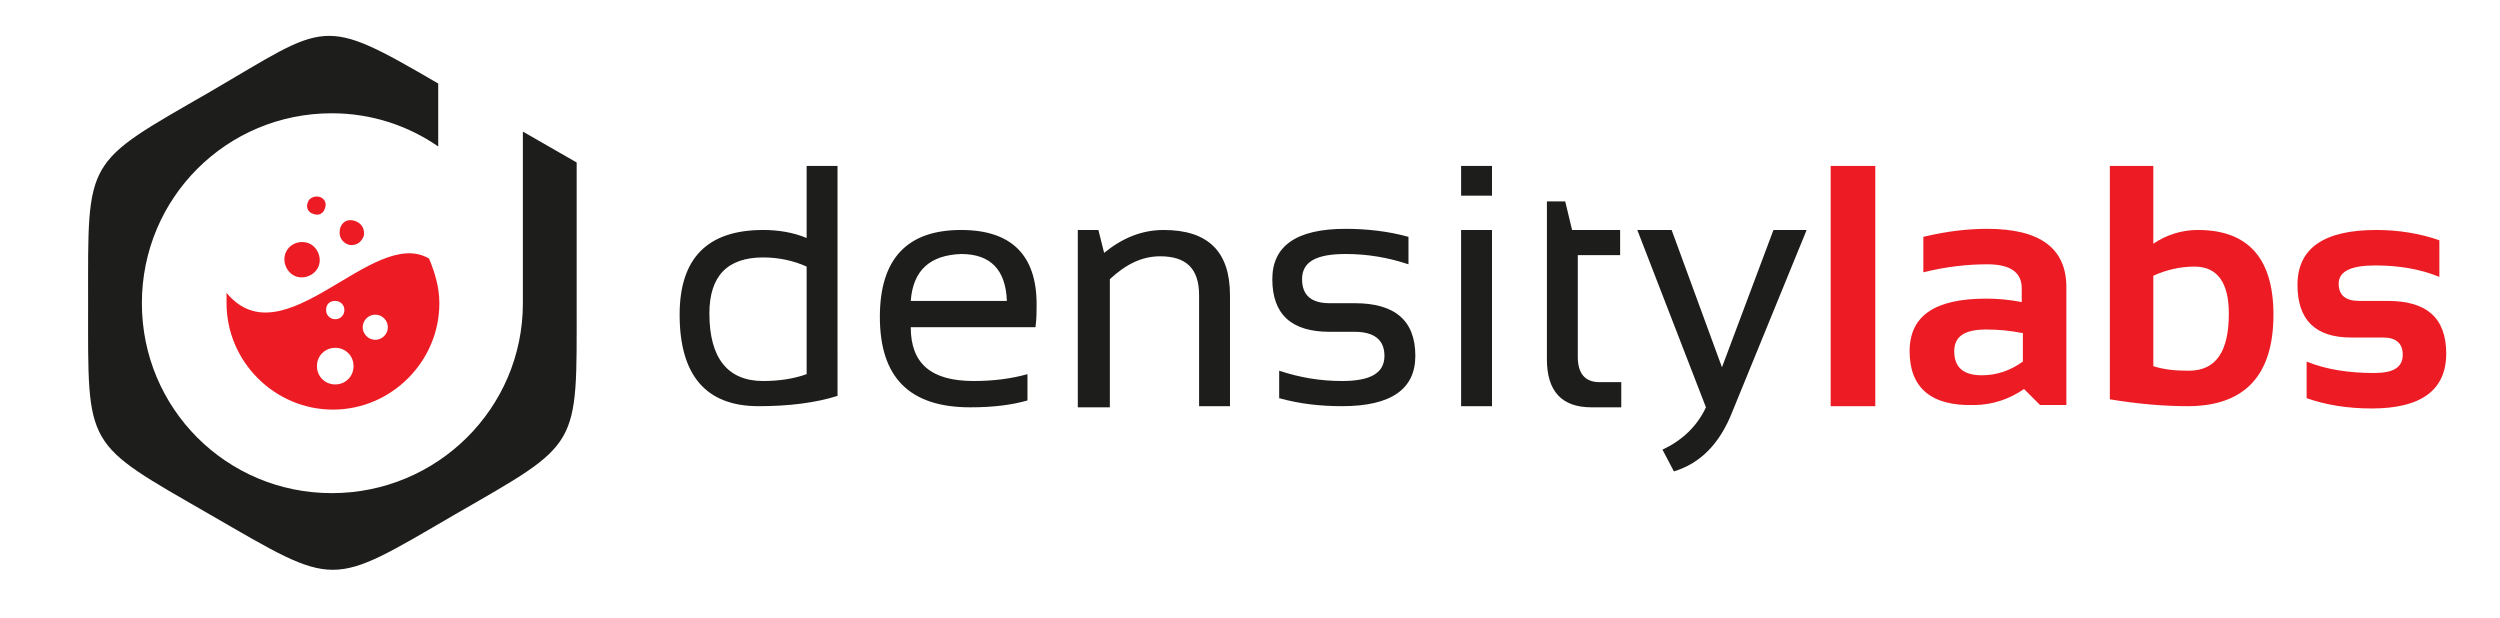 <?xml version="1.0" encoding="utf-8"?>
<!-- Generator: Adobe Illustrator 19.2.0, SVG Export Plug-In . SVG Version: 6.00 Build 0)  -->
<svg version="1.1" id="Capa_1" xmlns="http://www.w3.org/2000/svg" xmlns:xlink="http://www.w3.org/1999/xlink" x="0px" y="0px"
	 viewBox="0 0 218.5 54" style="enable-background:new 0 0 218.5 54;" xml:space="preserve">
<style type="text/css">
	.st0{fill-rule:evenodd;clip-rule:evenodd;fill:#1D1D1B;}
	.st1{fill-rule:evenodd;clip-rule:evenodd;fill:#ED1C24;}
	.st2{fill:#ED1C24;}
	.st3{fill-rule:evenodd;clip-rule:evenodd;fill:#FFFFFF;}
	.st4{fill:#FFFFFF;}
</style>
<g>
	<g>
		<path class="st0" d="M29,43.1c-9.2,0-16.6-7.4-16.6-16.6c0-9.2,7.4-16.6,16.6-16.6c3.5,0,6.7,1.1,9.3,2.9c0-1.8,0-3.7,0-5.5
			C28,1.3,28.7,2,18.4,8C7.3,14.4,7.7,13.7,7.7,26.5c0,12.8-0.4,12.1,10.7,18.5c11.1,6.4,10.3,6.4,21.3,0
			c11.1-6.4,10.7-5.7,10.7-18.5c0-4.1,0-8.2,0-12.3c-1.6-0.9-3.1-1.8-4.7-2.7c0,5,0,10,0,15C45.7,35.7,38.2,43.1,29,43.1z"/>
		<path class="st1" d="M37.5,22.6c-4.9-2.9-12.7,9-17.7,3c0,0.3,0,0.6,0,0.9c0,5.1,4.2,9.3,9.3,9.3s9.3-4.2,9.3-9.3
			C38.4,25.1,38,23.8,37.5,22.6L37.5,22.6z M26.8,21.2c0.8,0.2,1.3,1.1,1.1,1.9c-0.2,0.8-1.1,1.3-1.9,1.1c-0.8-0.2-1.3-1.1-1.1-1.9
			C25.1,21.5,25.9,21,26.8,21.2L26.8,21.2z M27.9,17.2c0.4,0.1,0.7,0.5,0.5,1c-0.1,0.4-0.5,0.7-1,0.5c-0.4-0.1-0.7-0.5-0.5-1
			C27,17.3,27.5,17.1,27.9,17.2L27.9,17.2z M31,19.3c0.6,0.2,0.9,0.7,0.8,1.3c-0.2,0.6-0.7,0.9-1.3,0.8c-0.6-0.2-0.9-0.7-0.8-1.3
			C29.8,19.4,30.4,19.1,31,19.3L31,19.3z M29.3,30.4c0.9,0,1.6,0.7,1.6,1.6c0,0.9-0.7,1.6-1.6,1.6c-0.9,0-1.6-0.7-1.6-1.6
			C27.7,31.1,28.4,30.4,29.3,30.4L29.3,30.4z M29.3,26.3c0.4,0,0.8,0.3,0.8,0.8c0,0.4-0.3,0.8-0.8,0.8c-0.4,0-0.8-0.3-0.8-0.8
			C28.5,26.6,28.8,26.3,29.3,26.3L29.3,26.3z M32.8,27.5c0.6,0,1.1,0.5,1.1,1.1c0,0.6-0.5,1.1-1.1,1.1c-0.6,0-1.1-0.5-1.1-1.1
			C31.7,28,32.2,27.5,32.8,27.5z"/>
	</g>
	<g>
		<path class="st0" d="M70.5,23.3c-1.1-0.5-2.4-0.8-3.8-0.8c-3.1,0-4.7,1.6-4.7,4.9c0,3.9,1.6,5.9,4.7,5.9c1.4,0,2.7-0.2,3.8-0.6
			V23.3L70.5,23.3z M73.2,34.6c-1.9,0.6-4.2,0.9-6.9,0.9c-4.6,0-6.9-2.7-6.9-8c0-4.9,2.4-7.4,7.3-7.4c1.3,0,2.6,0.2,3.8,0.7v-6.3
			h2.7V34.6L73.2,34.6z M84,20.1c4.4,0,6.6,2.2,6.6,6.5c0,0.6,0,1.3-0.1,2H79.6c0,3.2,1.8,4.7,5.5,4.7c1.7,0,3.3-0.2,4.7-0.6V35
			c-1.4,0.4-3,0.6-5,0.6c-5.3,0-7.9-2.6-7.9-7.9C76.9,22.6,79.3,20.1,84,20.1L84,20.1z M79.6,26.3H88c-0.1-2.7-1.4-4.1-4-4.1
			C81.3,22.3,79.8,23.6,79.6,26.3L79.6,26.3z M94.2,35.5V20.1h1.8l0.5,2c1.6-1.3,3.3-2,5.2-2c3.9,0,5.8,1.9,5.8,5.7v9.7h-2.7v-9.7
			c0-2.3-1.1-3.4-3.4-3.4c-1.6,0-3,0.7-4.4,2v11.2H94.2L94.2,35.5z M111.8,34.8v-2.4c1.8,0.6,3.6,0.9,5.5,0.9c2.5,0,3.7-0.7,3.7-2.2
			c0-1.4-0.9-2.1-2.6-2.1h-2.2c-3.3,0-5-1.5-5-4.6c0-2.9,2.1-4.4,6.4-4.4c1.8,0,3.7,0.2,5.5,0.7v2.4c-1.8-0.6-3.6-0.9-5.5-0.9
			c-2.6,0-3.8,0.7-3.8,2.2c0,1.4,0.8,2.1,2.4,2.1h2.2c3.5,0,5.3,1.5,5.3,4.6c0,2.9-2.1,4.4-6.4,4.4
			C115.4,35.5,113.6,35.3,111.8,34.8L111.8,34.8z M130.4,20.1v15.4h-2.7V20.1H130.4L130.4,20.1z M130.4,14.5v2.6h-2.7v-2.6H130.4
			L130.4,14.5z M135.1,17.6h1.7l0.6,2.5h4.2v2.2h-3.7v8.9c0,1.4,0.6,2.2,1.9,2.2h1.9v2.2h-2.6c-2.6,0-3.9-1.4-3.9-4.2V17.6
			L135.1,17.6z M143.1,20.1h3l4.4,12l4.5-12h2.9L151.4,36c-1.1,2.8-2.8,4.5-5.1,5.2l-1-1.9c1.7-0.8,3-2,3.8-3.7L143.1,20.1z"/>
		<path class="st2" d="M163.9,14.5v21H160v-21H163.9L163.9,14.5z M166.9,30.7c0-3.1,2.2-4.6,6.7-4.6c1,0,2.1,0.1,3.1,0.3v-1.2
			c0-1.4-1-2.1-3-2.1c-1.7,0-3.6,0.2-5.6,0.7v-3.1c2.1-0.5,3.9-0.7,5.6-0.7c4.6,0,6.9,1.7,6.9,5.1v10.3h-2.3l-1.4-1.4
			c-1.3,0.9-2.8,1.4-4.4,1.4C168.8,35.5,166.9,33.9,166.9,30.7L166.9,30.7z M176.7,29.1c-1-0.2-2-0.3-3.1-0.3
			c-1.9,0-2.8,0.6-2.8,1.9c0,1.4,0.8,2.1,2.4,2.1c1.3,0,2.5-0.4,3.6-1.2V29.1L176.7,29.1z M188.2,32c0.9,0.3,1.9,0.4,3.1,0.4
			c2.4,0,3.5-1.7,3.5-5c0-2.7-1-4.1-3-4.1c-1.3,0-2.5,0.3-3.6,0.8V32L188.2,32z M184.3,14.5h3.9v6.8c1.2-0.8,2.5-1.2,3.9-1.2
			c4.4,0,6.6,2.5,6.6,7.4c0,5.3-2.5,8-7.5,8c-2.1,0-4.4-0.2-6.8-0.6V14.5L184.3,14.5z M201.6,34.8v-3.2c1.7,0.7,3.7,1,5.9,1
			c1.7,0,2.5-0.5,2.5-1.6c0-1-0.6-1.5-1.7-1.5h-2.8c-3.1,0-4.7-1.5-4.7-4.6c0-3.2,2.3-4.8,6.9-4.8c1.9,0,3.8,0.3,5.5,0.9v3.2
			c-1.7-0.7-3.6-1-5.6-1c-2.1,0-3.2,0.5-3.2,1.6c0,1,0.6,1.5,1.8,1.5h2.5c3.4,0,5.1,1.5,5.1,4.6c0,3.2-2.2,4.8-6.5,4.8
			C205.2,35.7,203.3,35.4,201.6,34.8z"/>
	</g>
</g>
</svg>
